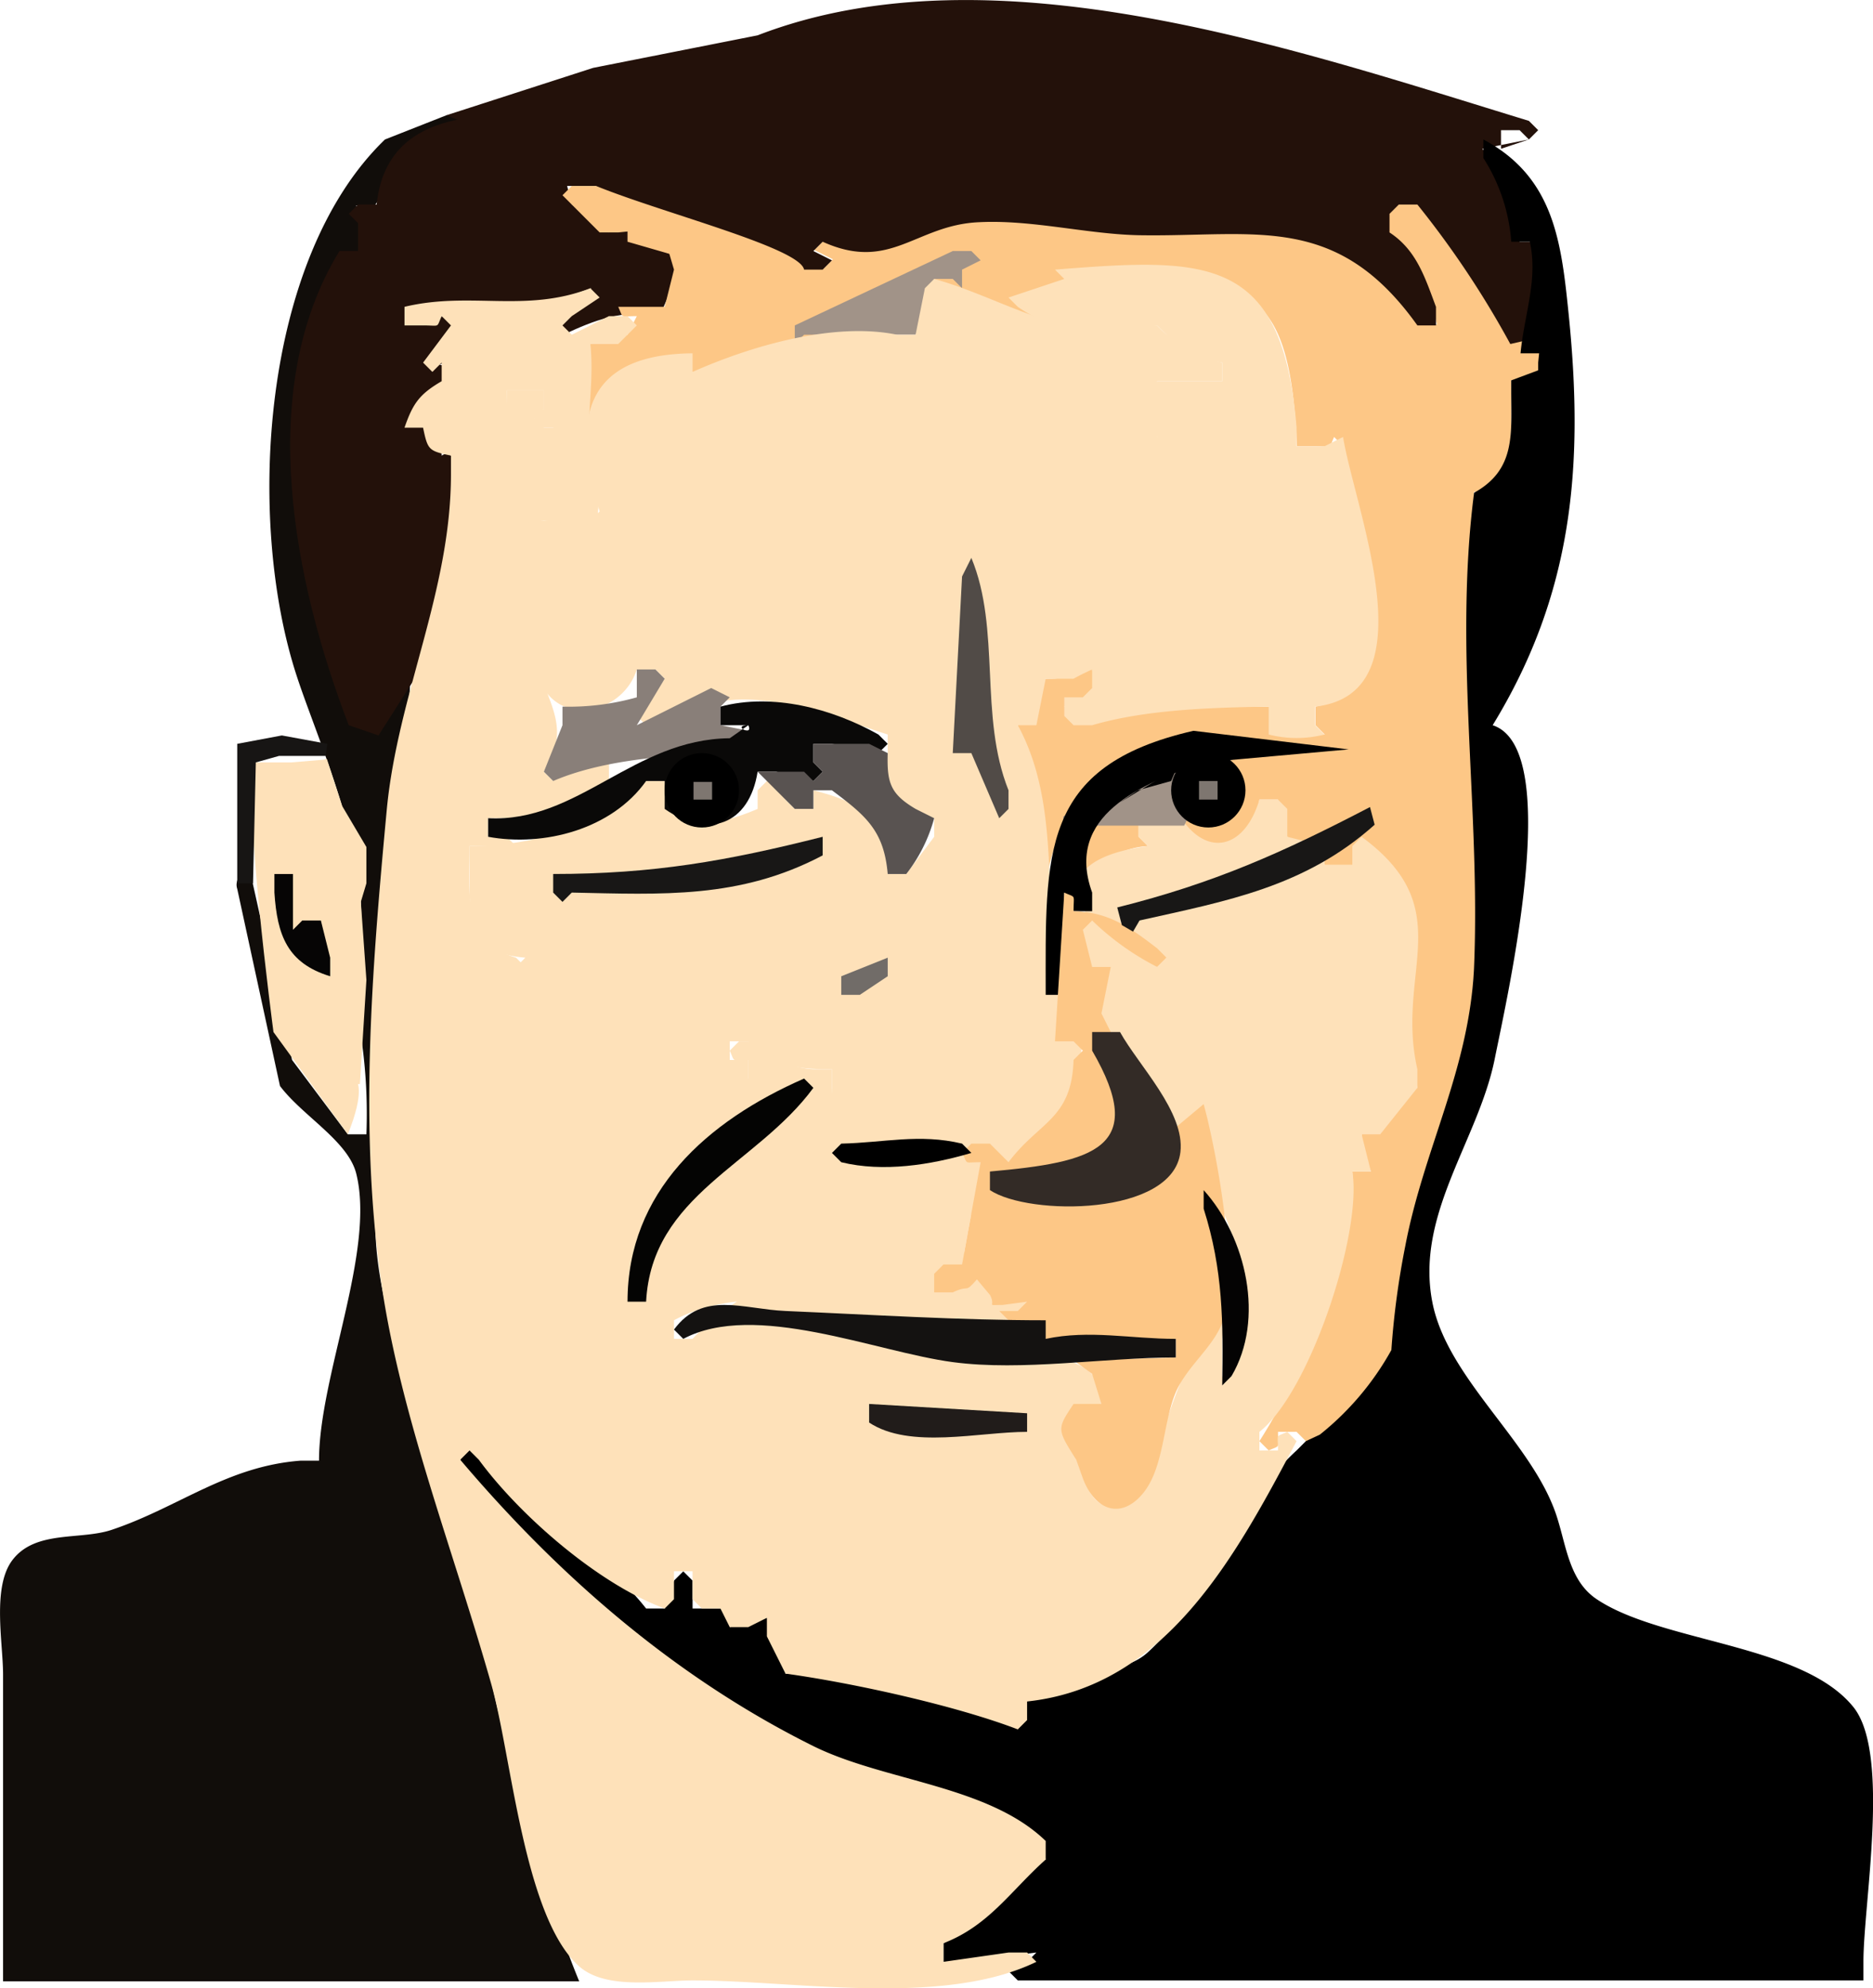 <svg id="Layer_1" data-name="Layer 1" xmlns="http://www.w3.org/2000/svg" viewBox="0 0 201.56 213.85"><title>martin</title><path d="M47.5-.6,40.9,2c-13.3,12.8-15,40.9-9.5,57.7,2.8,8.6,11,25.7,4.5,34.3v2h2a56.59,56.59,0,0,1,1,13h-2l-6-8L26.4,80.8l-1.3.7a1.38,1.38,0,0,0-.1,1.1l4.6,21.2c2.4,3.2,7.3,5.9,8.2,9.4,2.1,8.3-4,21.8-4,30.9h-2c-7.9.6-13.1,5-20.2,7.4-3.4,1.2-8.3,0-10.8,3.3-2.2,2.9-1,8.9-1,12.3v33h62c-6.5-15.9-9.4-33.4-13.7-50-2.5-9.7-7.7-20-8.2-30-1.1-22.5,3.8-44.8,3.9-67l-2,1-2,11h-2v-2c-7-11.3-10.6-39.5,1-49v-2l-1-3h2L45.4,1,50.1-.4Z" transform="translate(0.53 13)" style="fill:#110d0a"/><path d="M40,9H38l-1,1,1,1v3H36c-9.2,15-4.8,35.9,1,51l3.2,1.1,6-9.4L43,54v7l1-1c.3-2.1,3.3-10,4-16.2.5-4,1-9.1-1-7.8l-.1-2.6c-1.1-1.7.8.2-.9-.7l3.4-1.4-.9-4.6L46,26l-1,1,2.5-1.1L49.6,24c1.6-.5-1.4-1.3-.9-2.9L46,21l-1,1V20.3c7.7-1.4,10.5.6,18.1-2.3l-1,2-3,2,1,1c3.4-1.6,6.3-2.7,10.4-2.1l2.6-6-3.6-1.4L67,11l-2,1-1.6-.9L63,10,61,9l-.5-2H64L63,4,62,2l1-1h6L68,0C58.1,0,41.4-4.2,40,9Z" transform="translate(0.53 13)" style="fill:#23110a"/><path d="M30.8,69H27c-1.6,2.7,1.9,29,1.9,29l8,11c3.7-9.2-2.8-5.4,1.3-5.4l.7-11.2L38.3,84l.6-2V78.1l-2.6-4.4-1.6-4.9c0-.2-.2-.2-.3-.1l-3.6.3h0Z" transform="translate(0.53 13)" style="fill:#fee1b9"/><path d="M63,2V4c1,1.5,1,1.2,1,3H61L60,8l1,1,3,3h2l1-.1V13l4.5,1.3L72,16l-1,4H66c.6,1.3.1,1,2,1l-1,2-4,1-.44,11.27,6.74-5.73C72.8,28.94,71,24.8,74,27h2c11.94.51,16.48-2.46,24-7.16l2.65,1.41c3,6.94,9.85,1.42,11.35-3.25l2.67,1.57,0-1.57c16.6-1.3,21.57-1.5,22.37,17h2c1.9,0,1.4.3,2-1l1,1v2c.9,8,9.2,23.5-3,26v2l1,1c-1.9,0-1.82-1.7-2.42-.4-2.2-1.2-2.38-.4-3.58-2.6h-2c-6.6.1-12.51-.36-19,.84L114,63l3.34-.56L117,59h-2c-1.5,1-1.2,1-3,1l-1.53,2.09L109,65v2c3.8,5.4,2,11.7,2,18l1-1c.1-10.9,7.2-13.1,16-17l1,1-1,1c-1,.3-2,.7-3,1.1-5.4,2.1-10.5,5.3-9,11.9l1-1a8.34,8.34,0,0,1,6-3l-1-1V75l1-1h3v3c4.8,2.3,8.1,1.6,9-4h2l1,4,1.31,2.8L142,78v2l1.9.82,2.46-.53-.78,1.34c1.5,2.3,1.42.09,2.22,2.69,1.9,6.3,2.6,13.08,4.2,19.68h-2a11.59,11.59,0,0,1-4,5v2l1,2h-2c.5,8.6-5.4,21.8-10,29l1,1c1.3-.6,1-.1,1-2h2l1,1-1.9,4.6,4.3-2.5c3.1-3.3-.4-2.6,4.2-3.2l1.4,1c5.9-7.3,1.1-13.1,2.8-21,2-9.5,6.1-17.1,7.1-27,1.7-17.7-1.2-36.1.2-54h3c1.2-4,1-7.9,1-12h3l1-1v-2c-4.4-2.29-9.9-11.85-13.5-15.79-1.48-1.62-3.19-.16-3.5-.21L148.6,12c2.4,3.4,4.6,5.79,5.5,9.89h-2c-6.4-13.5-18.5-9.5-29.9-10.1-5.6-.3-12.5-2.1-18.2-1.3-6.3,1-9.1,4.4-15.9,2.4l-1,1,2,1-1,1h-2a13,13,0,0,1,2-9l-2-3,1-1h2l4-2-1-1C82.4,0,72.3-.9,63,2Z" transform="translate(0.53 13)" style="fill:#fdc786"/><path d="M81-9.2,63.3-5.7,47.5-.6,60,4.3C58.1,7,85.4,12.8,86,16h2l1-1-2-1,1-1c7.3,3.3,10-1.8,16.8-2.1,5.7-.3,11.7,1.3,17.3,1.4,12.5.2,21.2-2.5,29.9,9.7h2V20c-1.2-3.2-2.1-6.1-5-8V10l1-1h2a100.36,100.36,0,0,1,10,15l1.91-.44c1.1-3.4.89-7.06,1.09-10.56h-2c-1.2-3.5-2-6.8-4-10l5-1-3,1V1h2l1,1,1-1-1-1C139.1-7.6,106.4-19,81-9.2Z" transform="translate(0.53 13)" style="fill:#23110a"/><path d="M140,142l-1,1c-6.9,6.3-9.2,15.5-16,21.7-3.8,3.5-11.3.6-13,5.3-6.6-2.7-18.9-2.5-26-3v-3l-2-3H80l-2,1v-2H74v-3l-1-1-1,1-1,3H69c-5.2-6.6-13.1-10.2-18-17H49v2c10.5,12.3,23.3,23.2,38,30.3,7.5,3.6,20.9,3.9,25,11.7h-2a22.91,22.91,0,0,1-9,9v2h2l8-1-1,1-2,1,1,1h91v-2c0-6.3,2.9-22.2-1-27.3-5.4-6.9-20.7-7-27.7-11.7-3.3-2.2-3.3-6.6-4.7-10-3-7.5-11.5-14.1-13-22-1.8-9.4,4.9-17.3,6.7-26,1.4-7,7.5-33.5-.2-36,8.7-14.2,9.8-28,8.2-44-.8-7.8-1.5-14.9-9.2-19V4a19.27,19.27,0,0,1,3,9h2c.9,4.1-.6,7.8-1,12h2l-.1,1v.83l-2.9,1.08V29c0,4.7.5,8.5-4,11-2.2,17.1.7,34,0,51-.5,11-5.4,19.5-7.4,30a88.33,88.33,0,0,0-1.5,11.2,30.62,30.62,0,0,1-7.7,9.1" transform="translate(0.53 13)"/><path d="M145.6,141.3l-3.9,1.9" transform="translate(0.53 13)"/><path d="M85,22v2l1-1H98l1-2,1-4h2l1,1V16l2-1-1-1h-2Z" transform="translate(0.53 13)" style="fill:#a19388"/><path d="M113,16l1,1-6,2,1,1c4.4,3.1,9.9,3.2,15,2l1,1c1.7,2.2,3.3,2.6,6,3v2h-7v6h-2l-4-1v2h3v2c-3.8,4.5-3,7.2,0,12h2V47l-2-1,1-1h2c3.1,7.4-.3,11.8-8,13l1,1v2l-1,1h-2v2l1,1h2c5.8-1.7,12.9-1.9,19-2v3a12.19,12.19,0,0,0,6,0l-1-1V63c12.4-1.4,4.3-21.1,3-29l-2,1h-3V33C137.5,14.4,129.4,14.7,113,16Z" transform="translate(0.53 13)" style="fill:#fee1b9"/><path d="M125,41.27l6.61,3L137,45.31,125,38.5l4.92-1.21L124,34l1-2-1-4h7V26a13.35,13.35,0,0,1-7-4h-2c-7.8,2-14.7-3-22-5l-1,1-1,5H96c-6.8-1.4-15.7,1.2-22,4V25c-11.5.1-13.2,6.9-10,17l-1,1H57V41c2.4-2.5,2.8-4.6,3-8H58l-1-1,1-1V29H54v2c.2,8.3.5,21.1,3.4,28.9,2.1,5.5,9.1,3.9,10.6-.9h2l1,1-3,4,1,1h2c7.2-5.5,16.2-1.5,24,1v2c-.8,4.4.9,5.9,5,7v2l-3,4H95V79c-.8-4.6-3.7-5.9-8-7v2H85l-1-1V71H82l-1,1v2c-4.7,2-8,2.3-10-3H69c-5.1,4.9-12.1,7-19,7v2c0,5.5-.4,9.5,6,10l-1,1H51v3c-1.8,3.2-1.3,5.2,1,8l1-1V99l1-1,1,1v3l1-1,3-3,1,1v2h2V96h2c-.6,4.2-2.2,6.9-6,9v2a14.18,14.18,0,0,1,3,6l1-1v-2h2l5,1v-3a11,11,0,0,0,5-5l1,1,5-1v-2H78V99h2c2.9,2.7,5.1,3,9,3v2l-.5,9,4,4.14c5.93,2.09,14.46-1,19.5,1.21,1.3-.7-2.07-4.7-2.07-6.6,6.8-1.1,5-6.75,6.07-12.75l-1.42-1c-3.7-11-.18-23.1-5.58-33h2l1-5h3c4.7-2.7,26.47-10.08,13.87-13.88" transform="translate(0.53 13)" style="fill:#fee1b9"/><path d="M56,91l-1-1c-5.8-1.8-5-6.8-5-12h5l-1-1H52V75h2c4.7.8,7.3-1.3,11-4V69l-1-1H62l-3,3-1-1c3.3-5.2-.1-7.6-1-13a187.29,187.29,0,0,1-3-28h4v2c-1.3.6-1,.1-1,2h2c.7,3.6-1.58,6.9-3.18,10.2L58,43l5.7.49L64,40c-2.3-5.5-.4-10.3-1-16h3l2-2-1-1H65l-4,2-1-1,1-1,3-2-1-1c-7,2.7-12.9.3-20,2v2h2c1.9,0,1.4.3,2-1l1,1-3,4,1,1,1-1v2c-2.4,1.4-3.1,2.4-4,5h2c.5,2.4.6,2.5,3,3v2c0,12.6-5.7,23.6-6.9,36-1.68,17.92-3,34.78-.52,51.5,2.12,14.08,7.61,28.06,11.72,42.5,2.2,7.6,3.5,25,9.4,30.4,2.9,2.7,8.7,1.6,12.3,1.6,11.1,0,26.9,2.9,37-2l-1-1h-2l-7,1v-2c4.9-1.9,7.2-5.6,11-9v-2c-6.2-6-17.3-6.4-25-10.2-14.9-7.4-27.4-18.3-38-30.8l1-1,1,1c4.4,6,12.9,13.4,20,16l1-1v-3h2v3l1,1h2l1,2h2l2-1v2l2,4c7.2,1,18.2,3.4,25,6l1-1v-2c14.9-1.6,22.4-15.5,29-28l-1-1c-1.3.6-1,.1-1,2h-2v-2c5.4-4.2,11.1-21.4,10-28h2l-1-4h2l4-5v-2c-2.4-10.5,4.6-17.2-6-25l-1,1v2h-3V78l-4-1V74l-1-1h-2c-1.7,5.7-6.2,6.3-9,1h-2l-2,1v2l1,1c-13.29,1.74-7,10.16,2,12l-1,1-1.6-1.49c-1.4-2.3-3.1-2-5.4-3.51l-2.28.48,1.07,2c.4,2.1-.45,2.77,1.35,3.77l.34,1.14c-1.9,6,6.82,12,9.82,16.65,5.1,8.1,7.6,15.9,4.7,25h-1v-4l.2-2.3c-5.6,4.9-6.32,13.74-8.8,18.1-3.4,4.4-6.5,1.5-6.4-2.8l-.41-1.75c-.3-3.6-1-2.95,2.41-4.25v-2c-2.9-4.5-8.3-2.7-13-2.6,23.06-17.74-7.29-10.92-18.86-9C82.64,123.83,76.7,128,74,131H72v-2c10.1-5.5,26.7,1.1,38-1v-2l-3-3-2,1-5,2v-2c1.5-1,1.2-1,3-1l2-11H89v-2h6l-1-1H89v-7H87a8.34,8.34,0,0,1-6-3H79l-1,1c.6,1.3.1,1,2,1v2l-6.5-5" transform="translate(0.53 13)" style="fill:#fee1b9"/><path d="M53,99" transform="translate(0.53 13)" style="fill:#fee1b9"/><path d="M60,101" transform="translate(0.53 13)" style="fill:#fee1b9"/><path d="M67,111l-5-1v2l-1,1v-3l-3-4,1-1h2a20.9,20.9,0,0,0,3-9" transform="translate(0.53 13)" style="fill:#fee1b9"/><path d="M104,47l-1,2-1,19h2l3,7,1-1V72C104.8,64,107.2,54.7,104,47Z" transform="translate(0.53 13)" style="fill:#514b47"/><path d="M68,59v3a27,27,0,0,1-8,1v2l-2,5,1,1c6.5-2.8,15.9-3,23-3V66l-5-1V63l1-1-2-1-8,4,3-5-1-1Z" transform="translate(0.53 13)" style="fill:#897f79"/><path d="M77,63v2h3c.6,1.3-1.9,0,0,0l-2,1.4h0c-10.4.1-16.3,9.1-26,8.6v2c6,1.1,13.3-.8,17-6h2v3c4.7,3.3,9.1,1.7,10-4h2l4,1,1-1-1-1V67h2l5,1,1-1-1-1C89,63.2,82.6,61.5,77,63Z" transform="translate(0.53 13)" style="fill:#0a0908"/><path d="M113.9,74.8v2l1-1h12l1-2,1-4h2l1,1v-2l2-1-1-1h-2Z" transform="translate(0.53 13)" style="fill:#a19388"/><circle cx="130.03" cy="85" r="4"/><path d="M25,67V82h1.7L27,69l2.5-.7h5l.2-1.3-4.9-.9Z" transform="translate(0.53 13)" style="fill:#171514"/><path d="M87,67v2l1,1-1,1-1-1H81l1,1,3,3h2V72h2c3.6,2.7,5.6,4.3,6,9h2a16.94,16.94,0,0,0,3-6l-2-1c-2.7-1.6-3.1-2.8-3-6l-2-1Z" transform="translate(0.53 13)" style="fill:#595351"/><path d="M112,94h2V83l1,2h2V83c-3-8.3,5.3-11.7,12-14l15.6-1.4-16.7-2C111.3,69.4,112,78.8,112,94Z" transform="translate(0.53 13)"/><path d="M59,81v2l1,1,1-1c9.7.2,18.1.7,27-4V77C77.7,79.6,69.8,81,59,81Z" transform="translate(0.53 13)" style="fill:#181716"/><path d="M29,81v2c.3,4.6,1.4,7.6,6,9V90l-1-4H32l-1,1V81Z" transform="translate(0.53 13)" style="fill:#060505"/><path d="M114,83l-1,16h2l1,1-1,1c-.2,6.4-3.7,6.6-7,11l-2-2h-2l-1,1c.7,1.3.1,1,2,1l-2,11h-2l-1,1v2h2c1.9-.9,1.2.2,2.6-1.4l1.4,1.67c.7,1.3-.53,1.08,1.37,1.08L110,127l-1,1h-2l1,1a7.27,7.27,0,0,1,4,2h14v2l-11,.31,2,1.46,1,3.23h-3c-1.8,2.7-1.8,2.7.29,6l.71,2c1.31,3.49,4.1,4.4,6.4,1.7s2.2-7.4,3.5-10.7c1.2-3.1,4.4-5.2,5.3-8.3,1.5-5.2-.8-17.85-2.2-22.95l-3,2.51v3.36c-6.1,4.5-11.65,5.09-19,3.89L106,114l1-1c3.3-.3,14-1.1,14.5-5.1S117,102.1,119,98l-1-2,1-5h-2l-1-4,1-1a28.84,28.84,0,0,0,7,5l1-1-1-1c-3-2.3-5.2-3.9-9-4C115,83.1,115.3,83.6,114,83Z" transform="translate(0.53 13)" style="fill:#fdc786"/><path d="M90,92v2h2l3-2V90Z" transform="translate(0.53 13)" style="fill:#716c68"/><path d="M117,98v2c6.1,10.5.2,12-11,13v2c4.2,2.8,19.7,2.8,20.5-4.1.5-4.3-4.5-9.3-6.5-12.9Z" transform="translate(0.53 13)" style="fill:#332b26"/><path d="M67,127h2c.6-11.5,11.9-14.7,18-23l-1-1C75.5,107.6,67,115.2,67,127Z" transform="translate(0.53 13)" style="fill:#040403"/><path d="M90,110l-1,1,1,1c4.5,1.1,9.6.3,14-1l-1-1C98.4,108.9,94.6,109.9,90,110Z" transform="translate(0.53 13)"/><path d="M129,115v2c2.1,6.6,2.1,12.2,2,19l1-1C135.6,128.9,133.6,120.1,129,115Z" transform="translate(0.53 13)" style="fill:#040303"/><path d="M72,130l1,1c7.7-4.1,20.7,1.4,29,2.5,7.5,1,16.3-.5,24-.5v-2c-4.8,0-9.3-1-14,0v-2c-9.3,0-18.7-.6-28-1C79.4,127.8,75.1,125.8,72,130Z" transform="translate(0.53 13)" style="fill:#141211"/><path d="M93,138v2c4.4,2.9,11.8,1,17,1v-2Z" transform="translate(0.53 13)" style="fill:#211c1a"/><path d="M119.7,84.6l.5,1.9,1.2.7.7-1.2c9.4-2.1,17.8-3.6,25.3-10.3l-.5-1.9C137.5,78.7,130.1,82,119.7,84.6Z" transform="translate(0.53 13)" style="fill:#181716"/><path d="M128.5,71v2h2V71Z" transform="translate(0.53 13)" style="fill:#7e7670"/><circle cx="75.53" cy="85" r="4"/><path d="M74.1,71.1V73h2V71.1Z" transform="translate(0.53 13)" style="fill:#7e7670"/><polyline points="120.53 86.3 122.43 85 126.03 84 126.63 82.59"/><path d="M26.5,82" transform="translate(0.53 13)" style="fill:#171514"/><path d="M48.3,43.2" transform="translate(0.53 13)" style="fill:#23110a"/><path d="M135,152.9" transform="translate(0.53 13)"/></svg>